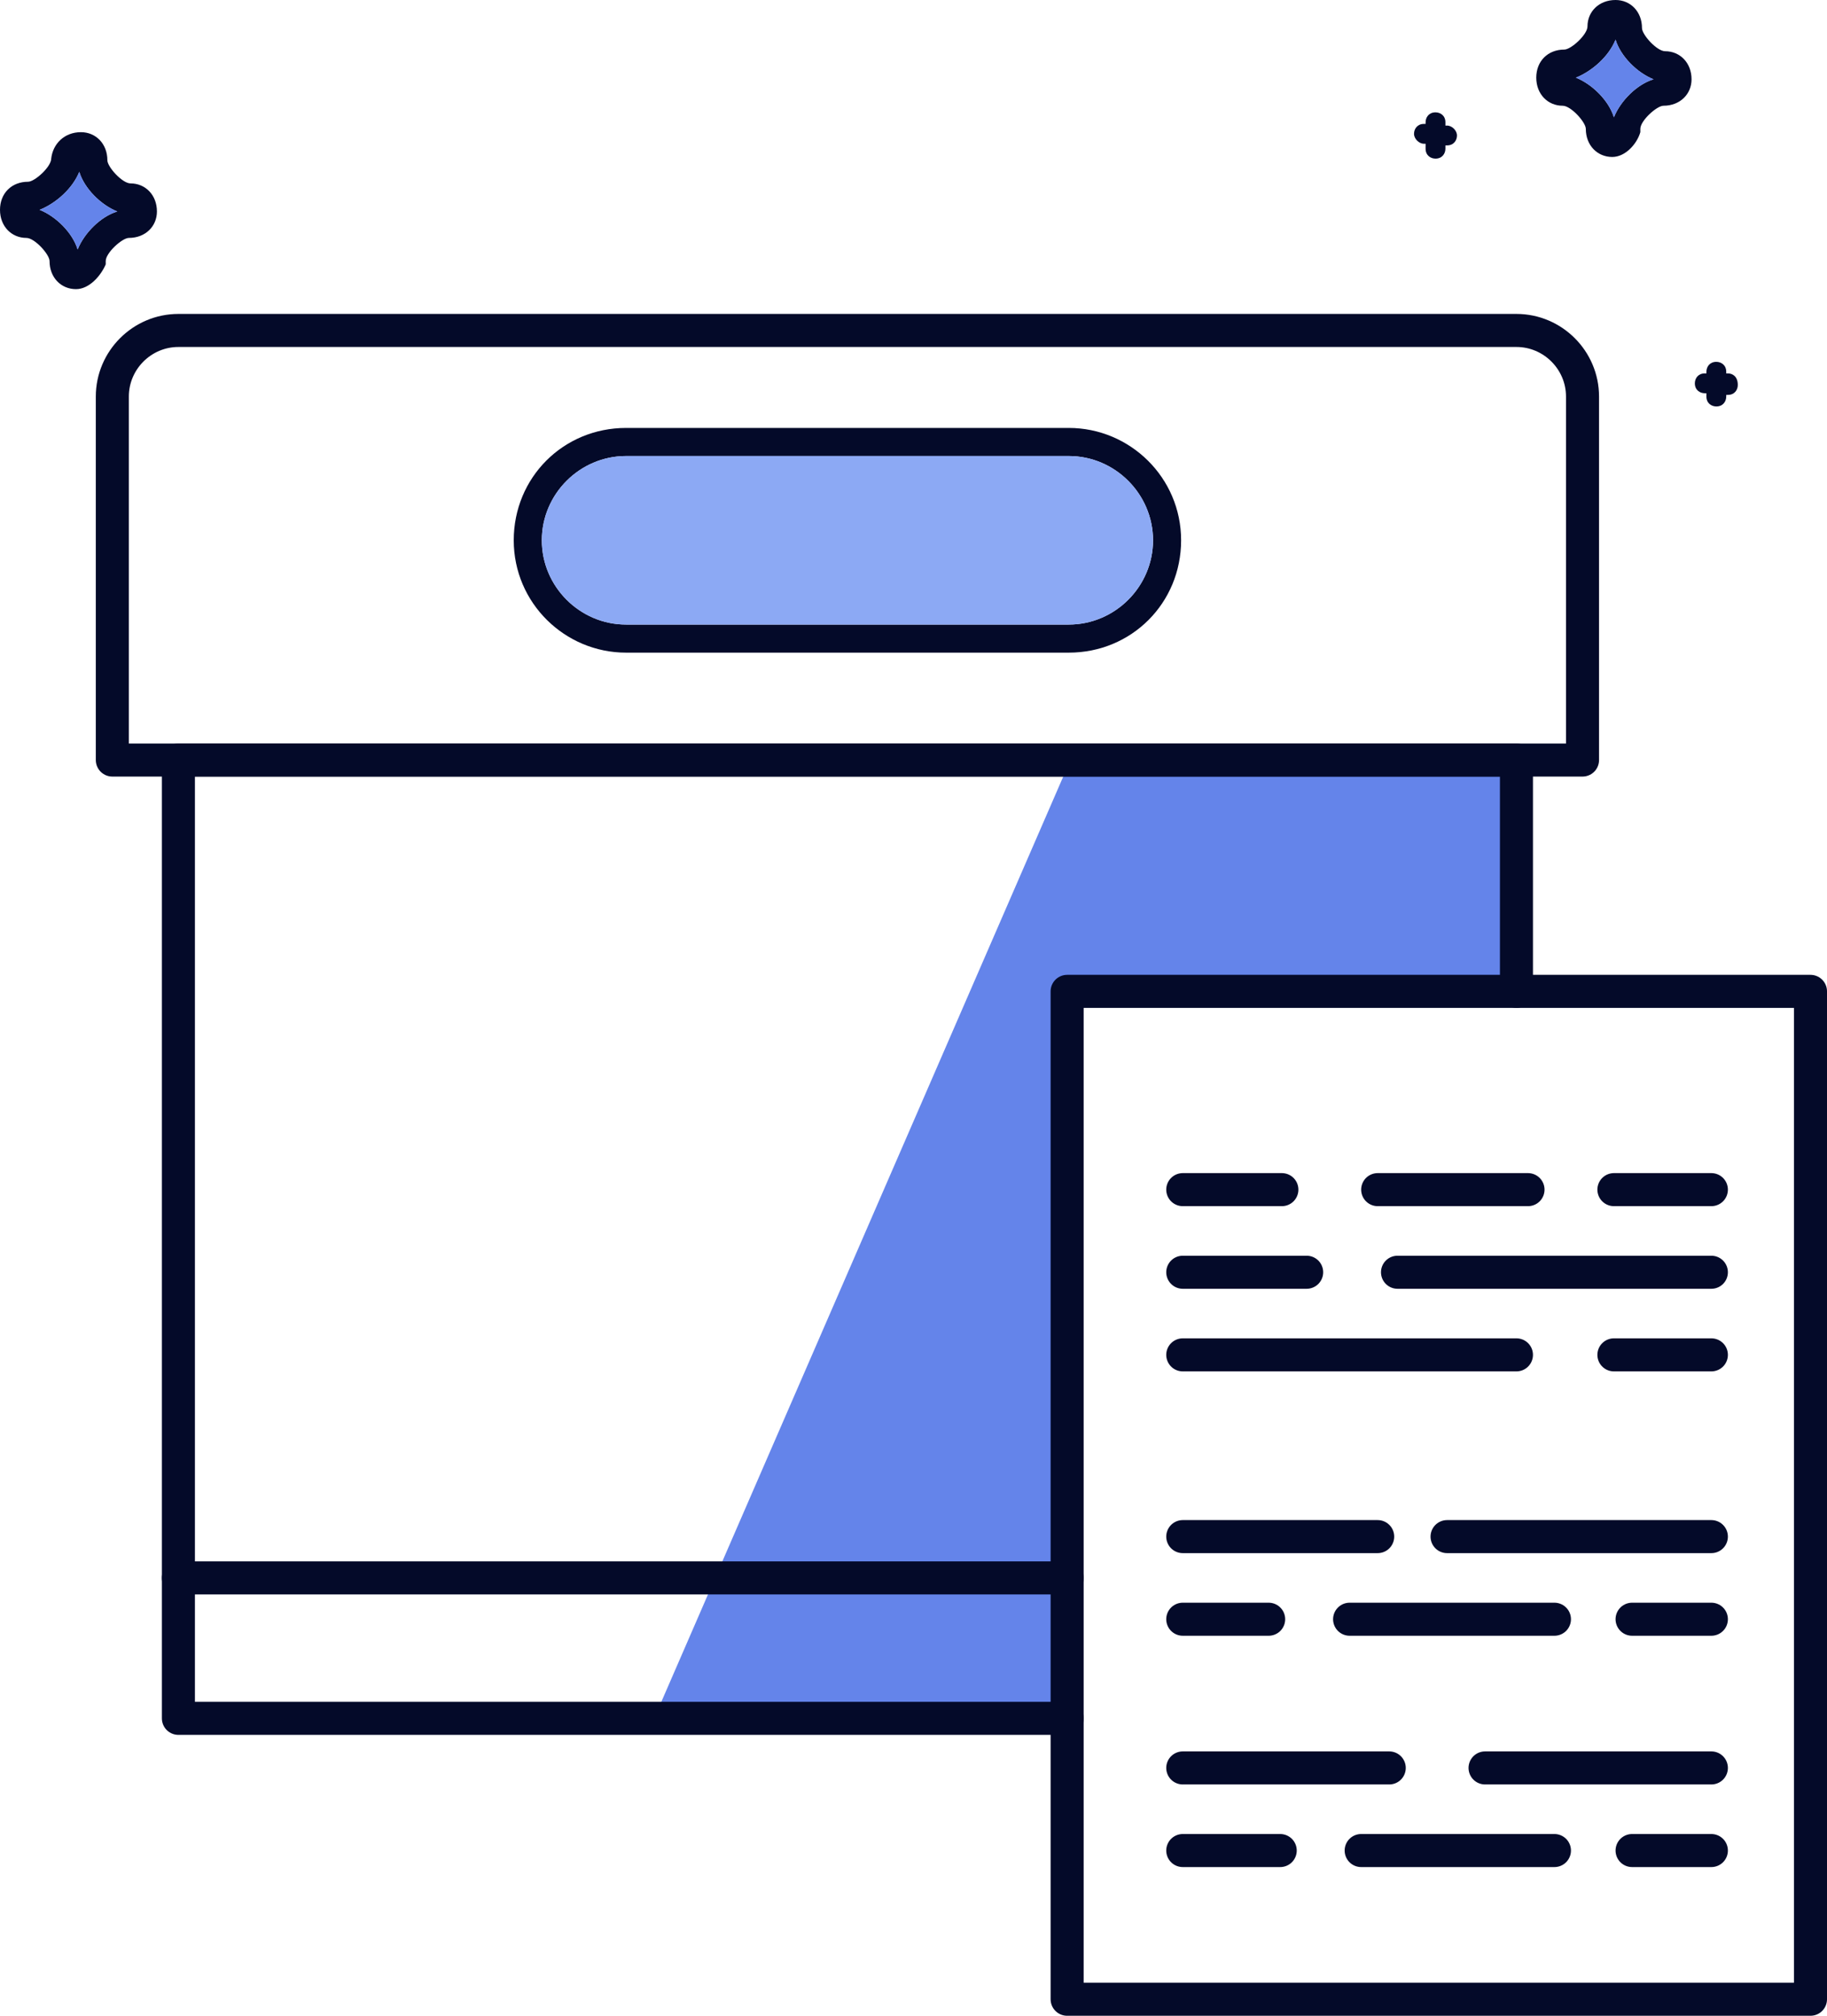 <?xml version="1.0" encoding="utf-8"?>
<!-- Generator: Adobe Illustrator 21.1.0, SVG Export Plug-In . SVG Version: 6.00 Build 0)  -->
<svg version="1.1" xmlns="http://www.w3.org/2000/svg" xmlns:xlink="http://www.w3.org/1999/xlink" x="0px" y="0px"
	 viewBox="0 0 110.6 122" style="enable-background:new 0 0 110.6 122;" xml:space="preserve">
<style type="text/css">
	.st0{fill:#003955;}
	.st1{fill:#040A29;}
	.st2{clip-path:url(#SVGID_2_);}
	.st3{clip-path:url(#SVGID_4_);}
	.st4{clip-path:url(#SVGID_6_);}
	.st5{clip-path:url(#SVGID_8_);}
	.st6{clip-path:url(#SVGID_10_);}
	.st7{clip-path:url(#SVGID_12_);}
	.st8{clip-path:url(#SVGID_14_);}
	.st9{clip-path:url(#SVGID_16_);}
	.st10{clip-path:url(#SVGID_18_);}
	.st11{clip-path:url(#SVGID_20_);}
	.st12{clip-path:url(#SVGID_22_);}
	.st13{clip-path:url(#SVGID_24_);}
	.st14{clip-path:url(#SVGID_26_);}
	.st15{clip-path:url(#SVGID_28_);}
	.st16{clip-path:url(#SVGID_30_);}
	.st17{clip-path:url(#SVGID_32_);}
	.st18{clip-path:url(#SVGID_34_);}
	.st19{clip-path:url(#SVGID_36_);}
	.st20{clip-path:url(#SVGID_38_);}
	.st21{clip-path:url(#SVGID_40_);}
	.st22{clip-path:url(#SVGID_42_);}
	.st23{clip-path:url(#SVGID_44_);}
	.st24{clip-path:url(#SVGID_46_);}
	.st25{fill:#34C4B3;}
	.st26{fill:none;stroke:#FFFFFF;stroke-width:2;stroke-linecap:round;stroke-linejoin:round;stroke-miterlimit:10;}
	.st27{fill:#79DDD2;}
	.st28{fill:#FFFFFF;}
	.st29{fill:none;stroke:#FFFFFF;stroke-width:2;stroke-miterlimit:10;}
	.st30{fill:#FFFFFF;stroke:#FFFFFF;stroke-width:2;stroke-linecap:round;stroke-linejoin:round;stroke-miterlimit:10;}
	.st31{fill:none;}
	.st32{fill:none;stroke:#FFFFFF;stroke-width:0.5;stroke-linecap:round;stroke-miterlimit:10;}
	.st33{fill:#F5EE33;}
	.st34{fill:#363842;}
	.st35{fill:#FFFFFF;stroke:#FFFFFF;stroke-width:0.75;stroke-miterlimit:10;}
	.st36{fill:#020A16;}
	.st37{fill:#122749;}
	.st38{fill:#262626;}
	.st39{fill:#34C4B3;stroke:#040A29;stroke-width:2;stroke-miterlimit:10;}
	.st40{fill:none;stroke:#040A29;stroke-width:2;stroke-miterlimit:10;}
	.st41{fill:#FFFFFF;stroke:#040A29;stroke-width:2;stroke-miterlimit:10;}
	.st42{fill:#8CA9F4;}
	.st43{fill:#6484EA;}
	.st44{clip-path:url(#SVGID_50_);}
	.st45{clip-path:url(#SVGID_52_);fill:#040A29;}
	.st46{clip-path:url(#SVGID_54_);}
	.st47{clip-path:url(#SVGID_56_);fill:#040A29;}
	.st48{clip-path:url(#SVGID_58_);}
	.st49{clip-path:url(#SVGID_60_);fill:#040A29;}
	.st50{clip-path:url(#SVGID_62_);}
	.st51{clip-path:url(#SVGID_64_);fill:#040A29;}
	.st52{clip-path:url(#SVGID_66_);}
	.st53{clip-path:url(#SVGID_68_);fill:#040A29;}
	.st54{clip-path:url(#SVGID_70_);}
	.st55{clip-path:url(#SVGID_72_);fill:#34C4B3;}
	.st56{clip-path:url(#SVGID_74_);}
	.st57{clip-path:url(#SVGID_76_);fill:#34C4B3;}
	.st58{clip-path:url(#SVGID_78_);}
	.st59{clip-path:url(#SVGID_80_);fill:#34C4B3;}
	.st60{clip-path:url(#SVGID_82_);}
	.st61{clip-path:url(#SVGID_84_);fill:#34C4B3;}
	.st62{clip-path:url(#SVGID_86_);}
	.st63{clip-path:url(#SVGID_88_);fill:#34C4B3;}
	.st64{clip-path:url(#SVGID_90_);}
	.st65{clip-path:url(#SVGID_92_);fill:#34C4B3;}
	.st66{clip-path:url(#SVGID_94_);}
	.st67{clip-path:url(#SVGID_96_);fill:#34C4B3;}
	.st68{fill:#34C4B3;stroke:#000000;stroke-width:2;stroke-linecap:round;stroke-linejoin:round;stroke-miterlimit:10;}
	.st69{fill:none;stroke:#122749;stroke-width:2;stroke-miterlimit:10;}
	.st70{fill:#50C7E2;}
	.st71{fill:#9FAEBB;}
	.st72{fill:#CCD4DB;}
	.st73{fill:#E4EAEF;}
	.st74{opacity:0.15;}
	.st75{display:none;opacity:0.15;}
	.st76{display:inline;fill:#34C4B3;}
	.st77{display:none;fill:#F4F5F7;}
	.st78{fill:none;stroke:#040A29;stroke-width:2;stroke-linecap:round;stroke-linejoin:round;stroke-miterlimit:10;}
	.st79{fill:#122648;}
	.st80{fill:#FFFFFF;stroke:#34C4B3;stroke-width:2;stroke-linecap:round;stroke-linejoin:round;}
	.st81{fill:#34C4B3;stroke:#040A29;stroke-width:2;stroke-linecap:round;stroke-linejoin:round;}
	.st82{fill:#FFFFFF;stroke:#040A29;stroke-width:1.5;stroke-linecap:round;stroke-linejoin:round;}
	.st83{fill:#FFFFFF;stroke:#040A29;stroke-linecap:round;stroke-linejoin:round;}
	.st84{fill:#34C4B3;stroke:#040A29;stroke-linecap:round;stroke-linejoin:round;}
	.st85{enable-background:new    ;}
	.st86{clip-path:url(#SVGID_98_);}
	.st87{clip-path:url(#SVGID_100_);enable-background:new    ;}
	.st88{clip-path:url(#SVGID_102_);}
	.st89{clip-path:url(#SVGID_104_);}
	.st90{opacity:0;clip-path:url(#SVGID_108_);}
	.st91{opacity:0;}
	.st92{clip-path:url(#SVGID_110_);}
	.st93{clip-path:url(#SVGID_108_);}
	.st94{clip-path:url(#SVGID_114_);}
	.st95{opacity:0;clip-path:url(#SVGID_118_);}
	.st96{clip-path:url(#SVGID_120_);}
	.st97{clip-path:url(#SVGID_118_);}
	.st98{clip-path:url(#SVGID_124_);}
	.st99{opacity:0;clip-path:url(#SVGID_128_);}
	.st100{clip-path:url(#SVGID_130_);}
	.st101{clip-path:url(#SVGID_128_);}
	.st102{clip-path:url(#SVGID_134_);}
	.st103{opacity:0;clip-path:url(#SVGID_138_);}
	.st104{clip-path:url(#SVGID_140_);}
	.st105{clip-path:url(#SVGID_138_);}
	.st106{clip-path:url(#SVGID_144_);}
	.st107{fill:none;stroke:#000000;stroke-width:2;stroke-linecap:round;stroke-linejoin:round;stroke-miterlimit:10;}
	.st108{fill:none;stroke:#000000;stroke-width:2;stroke-miterlimit:10;}
	.st109{fill:none;stroke:#34C4B3;stroke-width:2;stroke-linecap:round;stroke-linejoin:round;stroke-miterlimit:10;}
	.st110{fill:#7ADDD2;}
	.st111{fill:#34C4B3;stroke:#040A29;stroke-width:4;stroke-miterlimit:10;}
	.st112{fill:#1E9FC4;}
	.st113{fill:#FFFFFF;stroke:#040A29;stroke-width:2;stroke-linejoin:round;stroke-miterlimit:10;}
	.st114{fill:#FFFFFF;stroke:#040A29;stroke-width:3;stroke-linecap:round;stroke-linejoin:round;stroke-miterlimit:10;}
	.st115{fill:none;stroke:#FFFFFF;stroke-miterlimit:10;}
	.st116{fill:#79DDD2;stroke:#FFFFFF;stroke-width:2;stroke-miterlimit:10;}
	.st117{fill:none;stroke:#040A29;stroke-width:2;stroke-linecap:round;stroke-miterlimit:10;}
	.st118{fill:#6484EA;stroke:#040A29;stroke-miterlimit:10;}
	.st119{fill:#8CA9F4;stroke:#040A29;stroke-width:2;stroke-miterlimit:10;}
</style>
<g id="Layer_1">
	<g>
		<g>
			<defs>
				<path id="SVGID_49_" d="M-210,22.1c-0.4,0-0.8-0.3-0.8-0.7l-0.2-0.2c-0.4,0-0.7-0.4-0.7-0.8c0-0.4,0.3-0.8,0.7-0.8l0.2-0.2
					c0-0.4,0.4-0.7,0.8-0.7c0.4,0,0.8,0.3,0.8,0.7l0.2,0.2c0.4,0,0.7,0.4,0.7,0.8c0,0.4-0.3,0.8-0.7,0.8l-0.2,0.2
					C-209.3,21.8-209.6,22.1-210,22.1z"/>
			</defs>
			<use xlink:href="#SVGID_49_"  style="overflow:visible;fill:#040A29;"/>
			<clipPath id="SVGID_2_">
				<use xlink:href="#SVGID_49_"  style="overflow:visible;"/>
			</clipPath>
			<g class="st2">
				<defs>
					<rect id="SVGID_51_" x="-1413.6" y="-3978.8" width="1600" height="7919"/>
				</defs>
				<use xlink:href="#SVGID_51_"  style="overflow:visible;fill:#040A29;"/>
				<clipPath id="SVGID_4_">
					<use xlink:href="#SVGID_51_"  style="overflow:visible;"/>
				</clipPath>
			</g>
		</g>
		<g>
			<defs>
				<path id="SVGID_53_" d="M-195,57.1c-0.4,0-0.8-0.3-0.8-0.7l-0.2-0.2c-0.4,0-0.7-0.4-0.7-0.8c0-0.4,0.3-0.8,0.7-0.8l0.2-0.2
					c0-0.4,0.4-0.7,0.8-0.7c0.4,0,0.8,0.3,0.8,0.7l0.2,0.2c0.4,0,0.7,0.4,0.7,0.8c0,0.4-0.3,0.8-0.7,0.8l-0.2,0.2
					C-194.3,56.8-194.6,57.1-195,57.1z"/>
			</defs>
			<use xlink:href="#SVGID_53_"  style="overflow:visible;fill:#040A29;"/>
			<clipPath id="SVGID_6_">
				<use xlink:href="#SVGID_53_"  style="overflow:visible;"/>
			</clipPath>
			<g class="st4">
				<defs>
					<rect id="SVGID_55_" x="-1398.6" y="-3943.8" width="1600" height="7919"/>
				</defs>
				<use xlink:href="#SVGID_55_"  style="overflow:visible;fill:#040A29;"/>
				<clipPath id="SVGID_8_">
					<use xlink:href="#SVGID_55_"  style="overflow:visible;"/>
				</clipPath>
			</g>
		</g>
		<g>
			<defs>
				<path id="SVGID_57_" d="M-180,85.1c-0.4,0-0.8-0.3-0.8-0.7l-0.2-0.2c-0.4,0-0.7-0.4-0.7-0.8c0-0.4,0.3-0.8,0.7-0.8l0.2-0.2
					c0-0.4,0.4-0.7,0.8-0.7c0.4,0,0.8,0.3,0.8,0.7l0.2,0.2c0.4,0,0.7,0.4,0.7,0.8c0,0.4-0.3,0.8-0.7,0.8l-0.2,0.2
					C-179.3,84.8-179.6,85.1-180,85.1z"/>
			</defs>
			<use xlink:href="#SVGID_57_"  style="overflow:visible;fill:#040A29;"/>
			<clipPath id="SVGID_10_">
				<use xlink:href="#SVGID_57_"  style="overflow:visible;"/>
			</clipPath>
			<g class="st6">
				<defs>
					<rect id="SVGID_59_" x="-1383.6" y="-3915.8" width="1600" height="7919"/>
				</defs>
				<use xlink:href="#SVGID_59_"  style="overflow:visible;fill:#040A29;"/>
				<clipPath id="SVGID_12_">
					<use xlink:href="#SVGID_59_"  style="overflow:visible;"/>
				</clipPath>
			</g>
		</g>
		<g>
			<defs>
				<path id="SVGID_61_" d="M-185,89.1c-0.4,0-0.8-0.3-0.8-0.7l-0.2-0.2c-0.4,0-0.7-0.4-0.7-0.8c0-0.4,0.3-0.8,0.7-0.8l0.2-0.2
					c0-0.4,0.4-0.7,0.8-0.7c0.4,0,0.8,0.3,0.8,0.7l0.2,0.2c0.4,0,0.7,0.4,0.7,0.8c0,0.4-0.3,0.8-0.7,0.8l-0.2,0.2
					C-184.3,88.8-184.6,89.1-185,89.1z"/>
			</defs>
			<use xlink:href="#SVGID_61_"  style="overflow:visible;fill:#040A29;"/>
			<clipPath id="SVGID_14_">
				<use xlink:href="#SVGID_61_"  style="overflow:visible;"/>
			</clipPath>
			<g class="st8">
				<defs>
					<rect id="SVGID_63_" x="-1388.6" y="-3911.8" width="1600" height="7919"/>
				</defs>
				<use xlink:href="#SVGID_63_"  style="overflow:visible;fill:#040A29;"/>
				<clipPath id="SVGID_16_">
					<use xlink:href="#SVGID_63_"  style="overflow:visible;"/>
				</clipPath>
			</g>
		</g>
		<g>
			<defs>
				<path id="SVGID_65_" d="M-207,90.1c-0.4,0-0.8-0.3-0.8-0.7l-0.2-0.2c-0.4,0-0.7-0.4-0.7-0.8c0-0.4,0.3-0.8,0.7-0.8l0.2-0.2
					c0-0.4,0.4-0.7,0.8-0.7c0.4,0,0.8,0.3,0.8,0.7l0.2,0.2c0.4,0,0.7,0.4,0.7,0.8c0,0.4-0.3,0.8-0.7,0.8l-0.2,0.2
					C-206.3,89.8-206.6,90.1-207,90.1z"/>
			</defs>
			<use xlink:href="#SVGID_65_"  style="overflow:visible;fill:#040A29;"/>
			<clipPath id="SVGID_18_">
				<use xlink:href="#SVGID_65_"  style="overflow:visible;"/>
			</clipPath>
			<g class="st10">
				<defs>
					<rect id="SVGID_67_" x="-1410.6" y="-3910.8" width="1600" height="7919"/>
				</defs>
				<use xlink:href="#SVGID_67_"  style="overflow:visible;fill:#040A29;"/>
				<clipPath id="SVGID_20_">
					<use xlink:href="#SVGID_67_"  style="overflow:visible;"/>
				</clipPath>
			</g>
		</g>
	</g>
</g>
<g id="Layer_2">
</g>
<g id="Layer_3">
	<g>
		<path class="st1" d="M104.6,22.6h-0.1v-0.1c0-0.4-0.3-0.6-0.6-0.6c-0.4,0-0.6,0.3-0.6,0.6v0.1h-0.1c-0.4,0-0.6,0.3-0.6,0.6
			c0,0.4,0.3,0.6,0.6,0.6h0.1V24c0,0.4,0.3,0.6,0.6,0.6c0.4,0,0.6-0.3,0.6-0.6v-0.1h0.1c0.4,0,0.6-0.3,0.6-0.6
			C105.2,22.8,104.9,22.6,104.6,22.6z"/>
		<polygon class="st43" points="39.6,104 64.8,46 91.6,46 91.8,60 64.6,60 64.6,104 43.6,104 		"/>
		<g>
			<path class="st1" d="M97.6,9.5c-0.9,0-1.6-0.7-1.6-1.7c0-0.4-0.9-1.4-1.4-1.4c-0.9,0-1.6-0.7-1.6-1.7C93,3.7,93.7,3,94.7,3
				c0.4,0,1.4-0.9,1.4-1.4c0-0.9,0.7-1.6,1.7-1.6c0.9,0,1.6,0.7,1.6,1.7c0,0.4,0.9,1.4,1.4,1.4c0.9,0,1.6,0.7,1.6,1.7
				c0,0.9-0.7,1.6-1.7,1.6c-0.4,0-1.4,0.9-1.4,1.4c0,0.1,0,0.2,0,0.2C99.1,8.7,98.4,9.5,97.6,9.5z M97.5,7.7
				C97.5,7.7,97.5,7.7,97.5,7.7L97.5,7.7C97.5,7.7,97.5,7.7,97.5,7.7z M95.4,4.7c1,0.4,2,1.4,2.3,2.4c0.4-1,1.4-2,2.4-2.3
				c-1-0.4-2-1.4-2.3-2.4C97.4,3.4,96.4,4.3,95.4,4.7z"/>
			<path class="st43" d="M95.4,4.7c1,0.4,2,1.4,2.3,2.4c0.4-1,1.4-2,2.4-2.3c-1-0.4-2-1.4-2.3-2.4C97.4,3.4,96.4,4.3,95.4,4.7z"/>
		</g>
		<g>
			<path class="st1" d="M4.6,17.5c-0.9,0-1.6-0.7-1.6-1.7c0-0.4-0.9-1.4-1.4-1.4c-0.9,0-1.6-0.7-1.6-1.7C0,11.7,0.7,11,1.7,11
				c0.4,0,1.4-0.9,1.4-1.4C3.2,8.7,3.9,8,4.9,8c0.9,0,1.6,0.7,1.6,1.7c0,0.4,0.9,1.4,1.4,1.4c0.9,0,1.6,0.7,1.6,1.7
				c0,0.9-0.7,1.6-1.7,1.6c-0.4,0-1.4,0.9-1.4,1.4c0,0.1,0,0.2,0,0.2C6.1,16.7,5.4,17.5,4.6,17.5z M4.5,15.7
				C4.5,15.7,4.5,15.7,4.5,15.7L4.5,15.7C4.5,15.7,4.5,15.7,4.5,15.7z M2.4,12.7c1,0.4,2,1.4,2.3,2.4c0.4-1,1.4-2,2.4-2.3
				c-1-0.4-2-1.4-2.3-2.4C4.4,11.4,3.4,12.3,2.4,12.7z"/>
			<path class="st43" d="M2.4,12.7c1,0.4,2,1.4,2.3,2.4c0.4-1,1.4-2,2.4-2.3c-1-0.4-2-1.4-2.3-2.4C4.4,11.4,3.4,12.3,2.4,12.7z"/>
		</g>
		<path class="st1" d="M87.6,7.6h-0.1V7.4c0-0.4-0.3-0.6-0.6-0.6c-0.4,0-0.6,0.3-0.6,0.6v0.1h-0.1c-0.4,0-0.6,0.3-0.6,0.6
			s0.3,0.6,0.6,0.6h0.1V9c0,0.4,0.3,0.6,0.6,0.6c0.4,0,0.6-0.3,0.6-0.6V8.8h0.1c0.4,0,0.6-0.3,0.6-0.6S87.9,7.6,87.6,7.6z"/>
		<path class="st1" d="M37.9,39.5c-3.7,0-6.8-3-6.8-6.8s3-6.8,6.8-6.8h26.8c3.7,0,6.8,3,6.8,6.8s-3,6.8-6.8,6.8H37.9z M37.9,27.6
			c-2.8,0-5.1,2.3-5.1,5.1s2.3,5.1,5.1,5.1h26.8c2.8,0,5.1-2.3,5.1-5.1s-2.3-5.1-5.1-5.1H37.9z"/>
		<path class="st42" d="M37.9,27.6c-2.8,0-5.1,2.3-5.1,5.1s2.3,5.1,5.1,5.1h26.8c2.8,0,5.1-2.3,5.1-5.1s-2.3-5.1-5.1-5.1H37.9z"/>
		<path class="st78" d="M95.8,46h-89V24c0-2.2,1.8-4,4-4h81c2.2,0,4,1.8,4,4V46z"/>
		<polyline class="st78" points="64.6,104 10.8,104 10.8,46 91.8,46 91.8,60 		"/>
		<rect x="64.6" y="60" class="st78" width="45" height="61"/>
		<line class="st78" x1="97.7" y1="72" x2="103.6" y2="72"/>
		<line class="st78" x1="83.4" y1="72" x2="92.5" y2="72"/>
		<line class="st78" x1="71.6" y1="72" x2="77.6" y2="72"/>
		<line class="st78" x1="84.6" y1="77" x2="103.6" y2="77"/>
		<line class="st78" x1="71.6" y1="77" x2="79.1" y2="77"/>
		<line class="st78" x1="97.7" y1="82" x2="103.6" y2="82"/>
		<line class="st78" x1="71.6" y1="82" x2="91.8" y2="82"/>
		<line class="st78" x1="87.6" y1="93" x2="103.6" y2="93"/>
		<line class="st78" x1="71.6" y1="93" x2="83.4" y2="93"/>
		<line class="st78" x1="98.8" y1="98" x2="103.6" y2="98"/>
		<line class="st78" x1="81.7" y1="98" x2="94.1" y2="98"/>
		<line class="st78" x1="71.6" y1="98" x2="76.8" y2="98"/>
		<line class="st78" x1="89.9" y1="107" x2="103.6" y2="107"/>
		<line class="st78" x1="71.6" y1="107" x2="84.1" y2="107"/>
		<line class="st78" x1="98.8" y1="112" x2="103.6" y2="112"/>
		<line class="st78" x1="82.4" y1="112" x2="94.1" y2="112"/>
		<line class="st78" x1="71.6" y1="112" x2="77.5" y2="112"/>
		<line class="st78" x1="10.8" y1="95.5" x2="64.6" y2="95.5"/>
	</g>
</g>
</svg>
